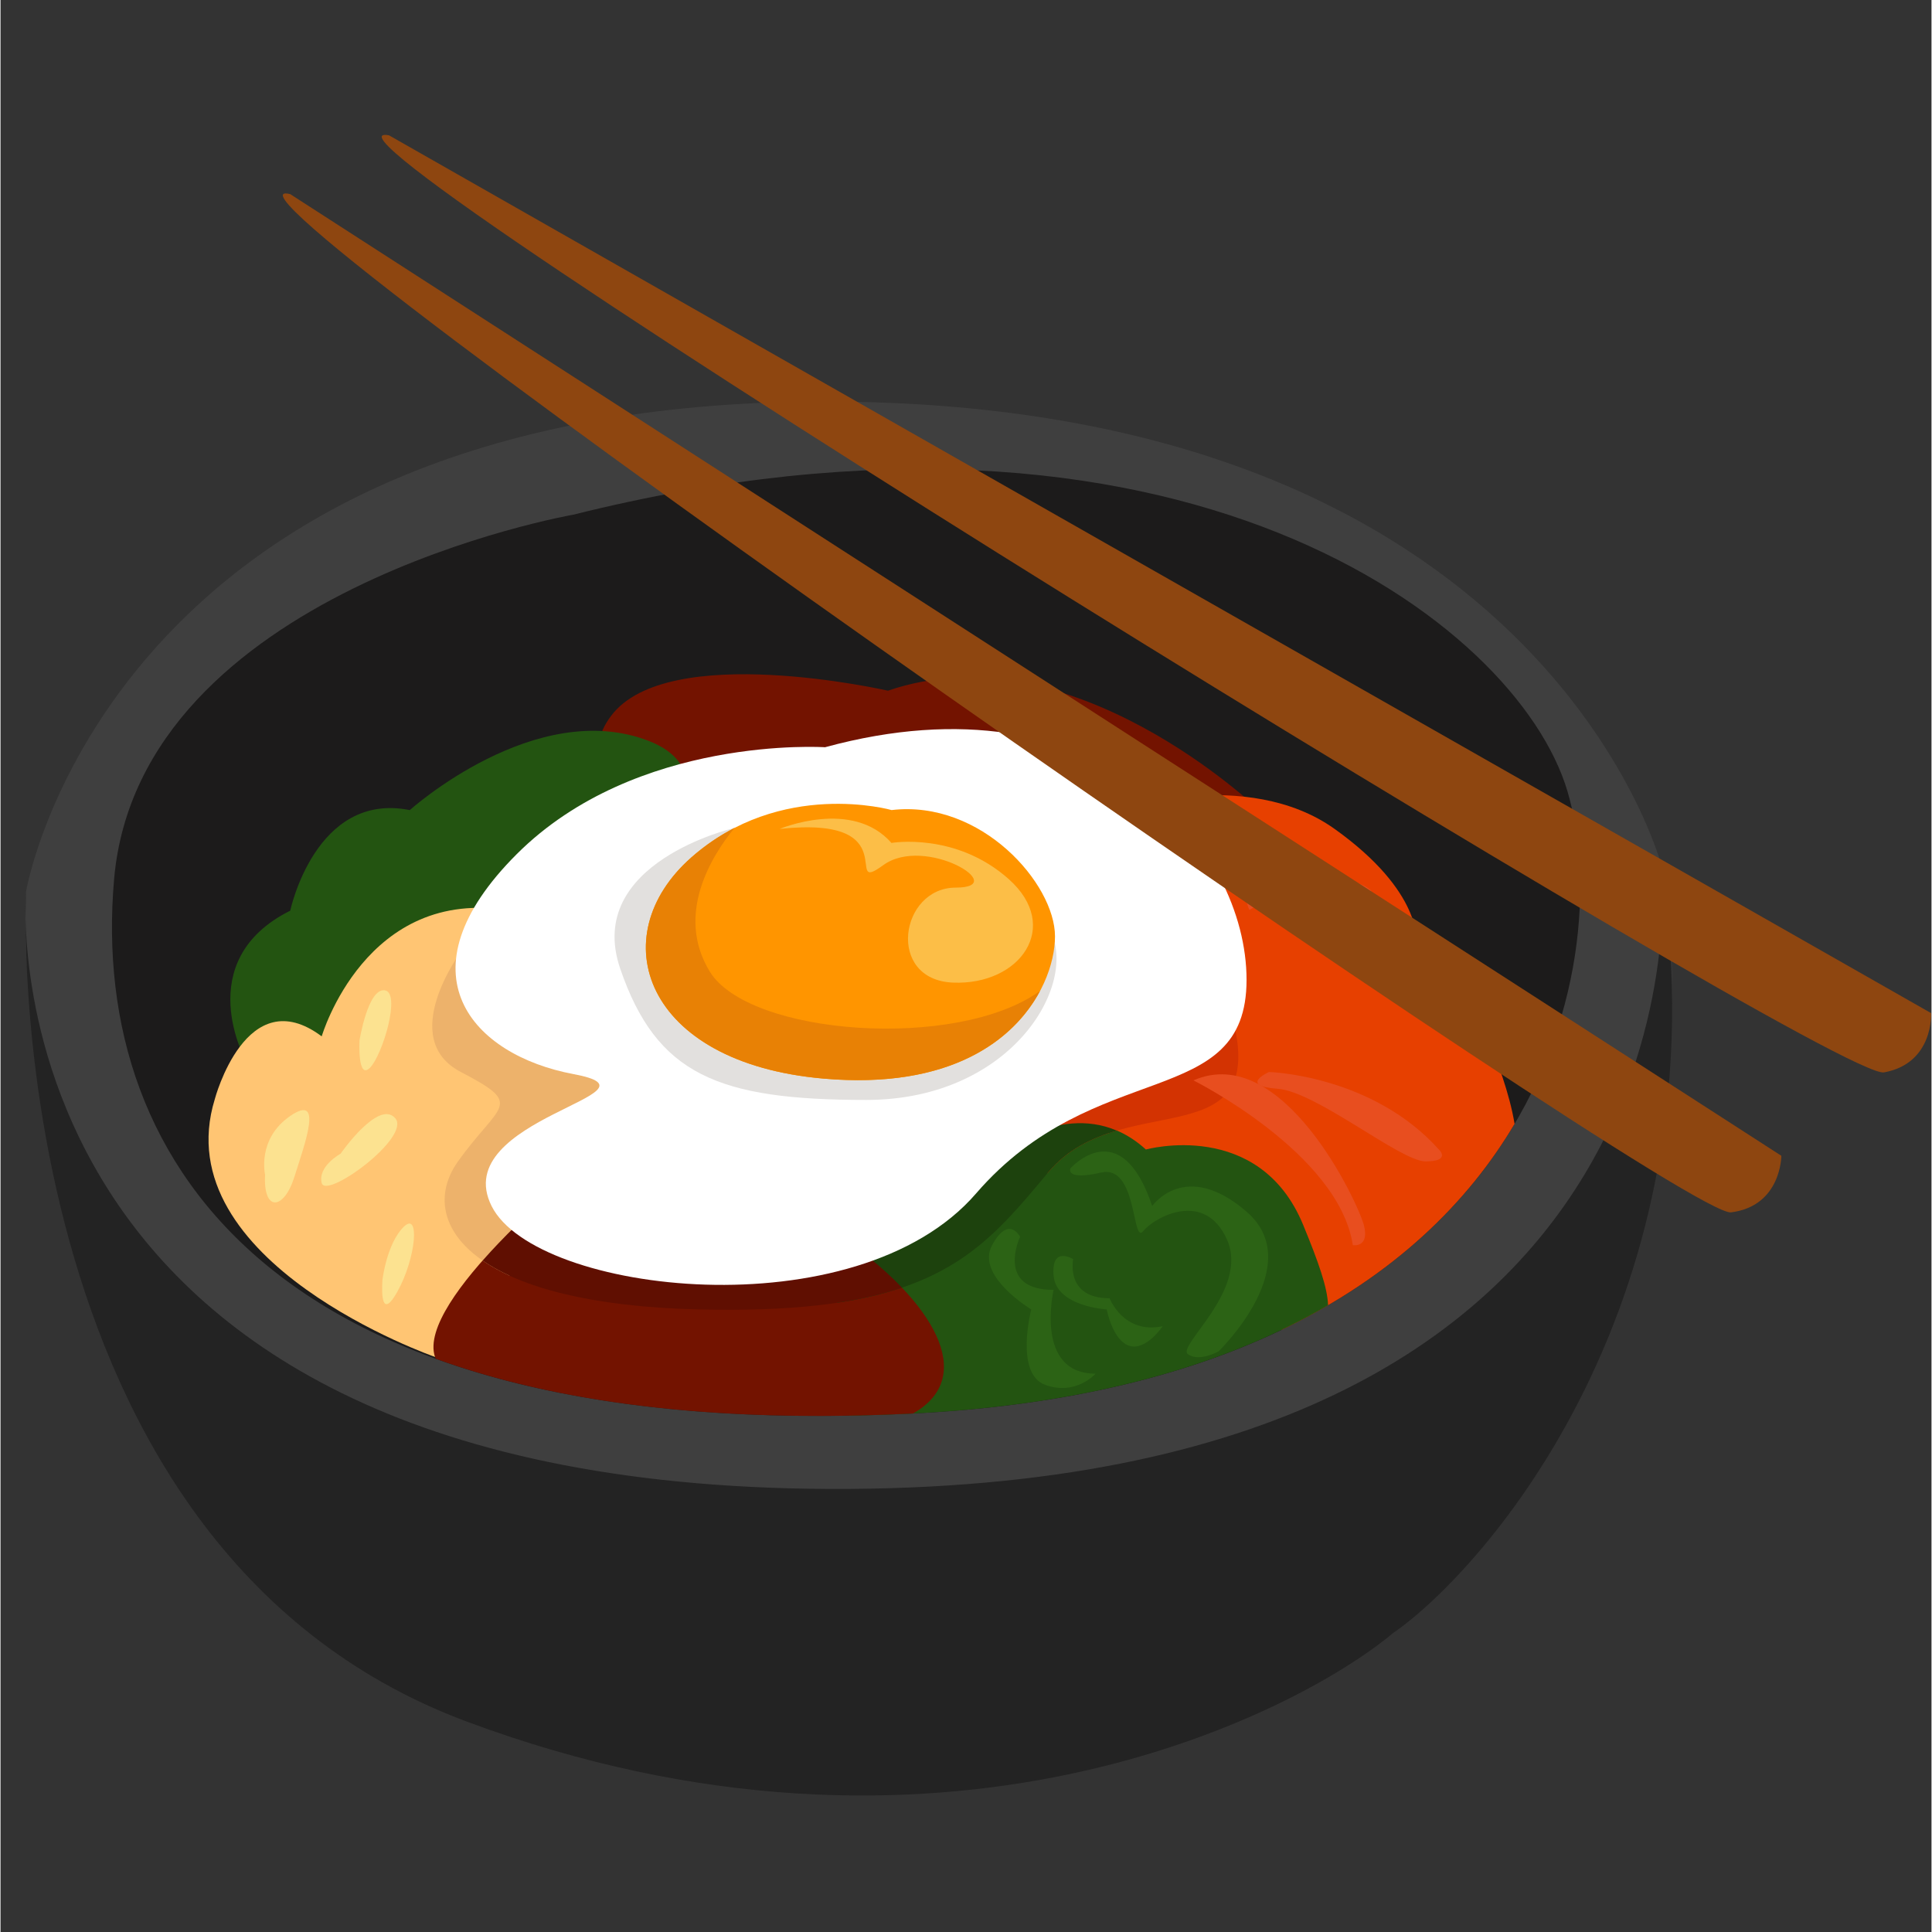 <svg xmlns="http://www.w3.org/2000/svg" xmlns:xlink="http://www.w3.org/1999/xlink" width="300" zoomAndPan="magnify" viewBox="0 0 224.88 225" height="300" preserveAspectRatio="xMidYMid meet" version="1.0"><rect x="0" y="0" width="224.88" height="225" fill="#333333" stroke="none"/><defs><clipPath id="id1"><path d="M 2.895 100.91 L 194.73 100.91 L 194.73 209.105 L 2.895 209.105 Z M 2.895 100.91 " clip-rule="nonzero"/></clipPath><clipPath id="id2"><path d="M 44.336 15.707 L 224.762 15.707 L 224.762 124.922 L 44.336 124.922 Z M 44.336 15.707 " clip-rule="nonzero"/></clipPath></defs><path fill="#3f3f3f" d="M 2.969 103.859 C 2.969 103.859 12.496 46.766 96.023 46.766 C 179.551 46.766 193.473 100.93 193.473 100.93 C 193.473 100.93 206.66 160.953 145.113 177.059 C 83.566 193.164 0.039 171.203 2.969 103.859 " fill-opacity="1" fill-rule="nonzero"/><g clip-path="url(#id1)"><path fill="#232323" d="M 2.969 103.859 C 2.969 103.859 -0.691 179.984 54.258 200.48 C 109.211 220.977 150.734 199.75 162.184 190.18 C 172.715 182.914 200.801 151.438 193.473 100.93 C 193.473 100.93 200.801 172.668 98.953 173.398 C -2.891 174.129 2.969 103.859 2.969 103.859 " fill-opacity="1" fill-rule="nonzero"/></g><path fill="#1c1b1b" d="M 66.715 59.938 C 66.715 59.938 16.16 68.723 13.227 102.395 C 10.297 136.066 33.012 168.273 106.281 164.613 C 179.551 160.953 188.344 111.91 182.484 92.145 C 176.621 72.383 137.055 42.371 66.715 59.938 " fill-opacity="1" fill-rule="nonzero"/><path fill="#731300" d="M 146.578 94.344 C 146.578 94.344 124.598 73.117 103.352 80.438 C 103.352 80.438 77.707 74.578 71.113 83.363 C 64.516 92.148 82.836 95.074 82.836 95.074 C 82.836 95.074 139.25 105.324 146.578 94.344 " fill-opacity="1" fill-rule="nonzero"/><path fill="#e74000" d="M 172.957 119.961 C 170.027 111.91 164.898 109.715 164.898 109.715 C 164.898 109.715 165.629 103.859 155.371 96.539 C 145.113 89.219 129.727 94.344 129.727 94.344 L 114.34 130.211 L 143.648 155.098 C 143.648 155.098 145.934 155.098 149.266 154.836 C 162.367 148.555 170.969 139.941 176.328 130.883 C 175.711 127.211 174.336 123.75 172.957 119.961 " fill-opacity="1" fill-rule="nonzero"/><path fill="#235411" d="M 154.609 152.008 C 154.523 149.938 153.535 147.09 151.707 142.652 C 146.582 130.211 133.391 133.871 133.391 133.871 C 125.332 126.551 115.805 134.602 115.805 134.602 C 115.805 134.602 105.551 136.066 99.688 141.922 C 93.824 147.777 98.223 152.902 98.223 152.902 C 98.223 152.902 95.988 160.492 98.848 164.863 C 101.27 164.82 103.742 164.742 106.281 164.613 C 127.312 163.562 143.023 158.77 154.609 152.008 " fill-opacity="1" fill-rule="nonzero"/><path fill="#235411" d="M 28.613 123.621 C 28.613 123.621 22.02 111.91 33.742 106.055 C 33.742 106.055 36.676 92.148 47.664 94.344 C 47.664 94.344 62.32 81.168 75.508 86.293 C 88.695 91.414 68.914 108.984 68.914 108.984 C 68.914 108.984 38.871 134.602 28.613 123.621 " fill-opacity="1" fill-rule="nonzero"/><path fill="#ffc573" d="M 50.598 158.027 C 50.598 158.027 19.09 147.047 24.953 128.016 C 24.953 128.016 28.613 114.105 37.406 120.695 C 37.406 120.695 42.535 103.125 59.387 106.055 C 76.238 108.984 73.309 133.141 73.309 133.141 L 50.598 158.027 " fill-opacity="1" fill-rule="nonzero"/><path fill="#731300" d="M 67.449 136.066 C 67.449 136.066 48.398 151.438 50.598 158.027 C 50.621 158.098 50.652 158.168 50.684 158.238 C 64.59 163.281 82.848 165.785 106.281 164.613 C 121.668 155.832 83.566 129.477 67.449 136.066 " fill-opacity="1" fill-rule="nonzero"/><path fill="#d33302" d="M 143.812 119.961 C 142.914 115.488 134.137 112.898 122.383 111.461 L 114.34 130.211 L 121.918 136.645 C 121.945 136.613 121.969 136.586 121.992 136.555 C 130.133 126.793 146.742 134.602 143.812 119.961 " fill-opacity="1" fill-rule="nonzero"/><path fill="#1d420d" d="M 121.996 136.555 C 124.223 133.883 127.086 132.531 130.012 131.672 C 122.891 128.621 115.805 134.602 115.805 134.602 C 115.805 134.602 105.547 136.066 99.688 141.922 C 95.527 146.078 96.535 149.867 97.469 151.715 C 111.141 149.664 115.824 143.953 121.996 136.555 " fill-opacity="1" fill-rule="nonzero"/><path fill="#edb26b" d="M 53.609 124.844 C 61.098 128.746 58.168 128.422 53.281 135.254 C 50.23 139.52 51.375 144.93 59.246 148.547 L 73.309 133.141 C 73.309 133.141 75.141 117.961 67.504 110.211 C 59.16 110.504 53.609 110.855 53.609 110.855 C 53.609 110.855 46.117 120.938 53.609 124.844 " fill-opacity="1" fill-rule="nonzero"/><path fill="#600f01" d="M 67.449 136.066 C 67.449 136.066 61.09 141.199 56.145 146.805 C 60.582 149.879 68.602 152.191 81.289 152.496 C 92.125 152.758 99.504 151.812 104.984 149.961 C 96.152 140.684 77.516 131.953 67.449 136.066 " fill-opacity="1" fill-rule="nonzero"/><path fill="#ffffff" d="M 96.023 87.023 C 96.023 87.023 74.043 85.559 60.121 99.469 C 46.199 113.375 54.992 122.891 66.715 125.086 C 78.438 127.281 52.062 130.211 57.191 140.457 C 62.32 150.707 99.688 155.098 113.609 138.996 C 127.531 122.891 145.113 129.48 145.113 114.105 C 145.113 98.734 128.262 78.238 96.023 87.023 " fill-opacity="1" fill-rule="nonzero"/><path fill="#e2e0de" d="M 85.484 96.418 C 85.484 96.418 67.938 100.445 72.168 112.805 C 76.402 125.168 83.566 128.098 100.828 128.098 C 118.086 128.098 125.902 114.105 121.992 107.926 C 118.086 101.746 85.484 96.418 85.484 96.418 " fill-opacity="1" fill-rule="nonzero"/><path fill="#ff9500" d="M 103.777 94.34 C 103.777 94.34 90.887 90.66 80.453 99.855 C 70.02 109.055 74.93 123.77 95.797 125.609 C 116.668 127.449 122.805 115.188 122.805 109.055 C 122.805 102.922 114.211 93.113 103.777 94.34 " fill-opacity="1" fill-rule="nonzero"/><path fill="#2c6315" d="M 124.598 136.066 C 124.598 136.066 130.461 129.48 134.125 140.457 C 134.125 140.457 137.949 134.93 145.113 141.109 C 152.277 147.289 141.859 157.375 141.859 157.375 C 141.859 157.375 139.578 158.676 138.277 157.699 C 136.973 156.727 145.441 150.219 142.836 144.363 C 140.23 138.508 134.367 141.762 133.066 143.387 C 131.762 145.012 132.414 135.578 128.18 136.555 C 123.949 137.531 124.598 136.066 124.598 136.066 " fill-opacity="1" fill-rule="nonzero"/><path fill="#2c6315" d="M 118.738 144.039 C 118.738 144.039 115.805 150.219 122.645 150.219 C 122.645 150.219 120.363 159.977 127.531 159.977 C 127.531 159.977 125.25 162.582 121.668 161.281 C 118.086 159.977 120.039 152.496 120.039 152.496 C 120.039 152.496 113.527 148.59 115.48 145.012 C 117.434 141.434 118.738 144.039 118.738 144.039 " fill-opacity="1" fill-rule="nonzero"/><path fill="#2c6315" d="M 124.926 146.641 C 124.926 146.641 123.949 151.195 129.16 151.195 C 129.16 151.195 130.785 155.422 135.344 154.449 C 135.344 154.449 133.391 157.375 131.438 156.723 C 129.484 156.074 128.832 152.496 128.832 152.496 C 128.832 152.496 122.973 152.172 122.645 148.59 C 122.32 145.012 124.926 146.641 124.926 146.641 " fill-opacity="1" fill-rule="nonzero"/><path fill="#e84e1f" d="M 138.926 125.82 C 138.926 125.82 155.859 134.277 157.488 145.012 C 157.488 145.012 159.441 145.34 158.793 142.734 C 158.141 140.133 149.348 121.266 138.926 125.82 " fill-opacity="1" fill-rule="nonzero"/><path fill="#e84e1f" d="M 147.719 124.844 C 147.719 124.844 159.77 125.168 167.586 133.953 C 167.586 133.953 168.887 135.254 165.957 135.254 C 163.027 135.254 153.258 127.121 148.699 126.793 C 144.137 126.469 147.719 124.844 147.719 124.844 " fill-opacity="1" fill-rule="nonzero"/><path fill="#e84e1f" d="M 145.441 105.973 C 145.441 105.973 153.906 100.77 159.117 105.648 C 159.117 105.648 160.422 106.297 159.77 104.02 C 159.117 101.742 142.512 99.465 145.441 105.973 " fill-opacity="1" fill-rule="nonzero"/><path fill="#e88105" d="M 121.066 115.398 C 111.43 122.383 87.137 120.609 82.59 113.133 C 78.527 106.449 82.879 99.594 85.484 96.414 C 83.785 97.289 82.09 98.414 80.453 99.855 C 70.02 109.055 74.93 123.77 95.801 125.609 C 110.652 126.918 118.039 121.086 121.066 115.398 " fill-opacity="1" fill-rule="nonzero"/><path fill="#fcbe47" d="M 90.73 96.539 C 90.73 96.539 99.199 92.961 103.758 98.168 C 103.758 98.168 111.246 96.863 117.434 102.395 C 123.621 107.926 118.738 114.758 110.922 114.434 C 103.105 114.105 104.734 103.371 111.246 103.371 C 117.762 103.371 107.664 97.191 102.781 100.77 C 97.895 104.348 105.711 94.91 90.73 96.539 " fill-opacity="1" fill-rule="nonzero"/><path fill="#fce290" d="M 30.812 136.797 C 30.812 136.797 29.836 132.652 33.742 129.965 C 37.652 127.281 35.453 133.141 34.23 137.043 C 33.012 140.945 30.57 141.191 30.812 136.797 " fill-opacity="1" fill-rule="nonzero"/><path fill="#fce290" d="M 39.605 134.359 C 39.605 134.359 44 128.016 45.957 130.211 C 47.91 132.406 37.895 139.727 37.406 137.773 C 36.918 135.824 39.605 134.359 39.605 134.359 " fill-opacity="1" fill-rule="nonzero"/><path fill="#fce290" d="M 41.805 121.184 C 41.805 121.184 42.781 115.082 44.734 115.328 C 46.688 115.57 44.488 122.891 43.023 124.355 C 41.559 125.816 41.805 121.184 41.805 121.184 " fill-opacity="1" fill-rule="nonzero"/><path fill="#fce290" d="M 44.488 149 C 44.488 149 44.98 144.852 46.934 142.898 C 48.887 140.945 48.398 146.559 46.199 150.461 C 44 154.367 44.488 149 44.488 149 " fill-opacity="1" fill-rule="nonzero"/><path fill="#8e4610" d="M 33.742 22.609 L 207.395 134.602 C 207.395 134.602 207.395 140.457 201.531 141.191 C 195.672 141.922 19.09 18.949 33.742 22.609 " fill-opacity="1" fill-rule="nonzero"/><g clip-path="url(#id2)"><path fill="#8e4610" d="M 45.25 15.762 L 224.836 117.988 C 224.836 117.988 225.16 123.836 219.348 124.891 C 213.535 125.945 30.414 12.918 45.25 15.762 " fill-opacity="1" fill-rule="nonzero"/></g></svg>